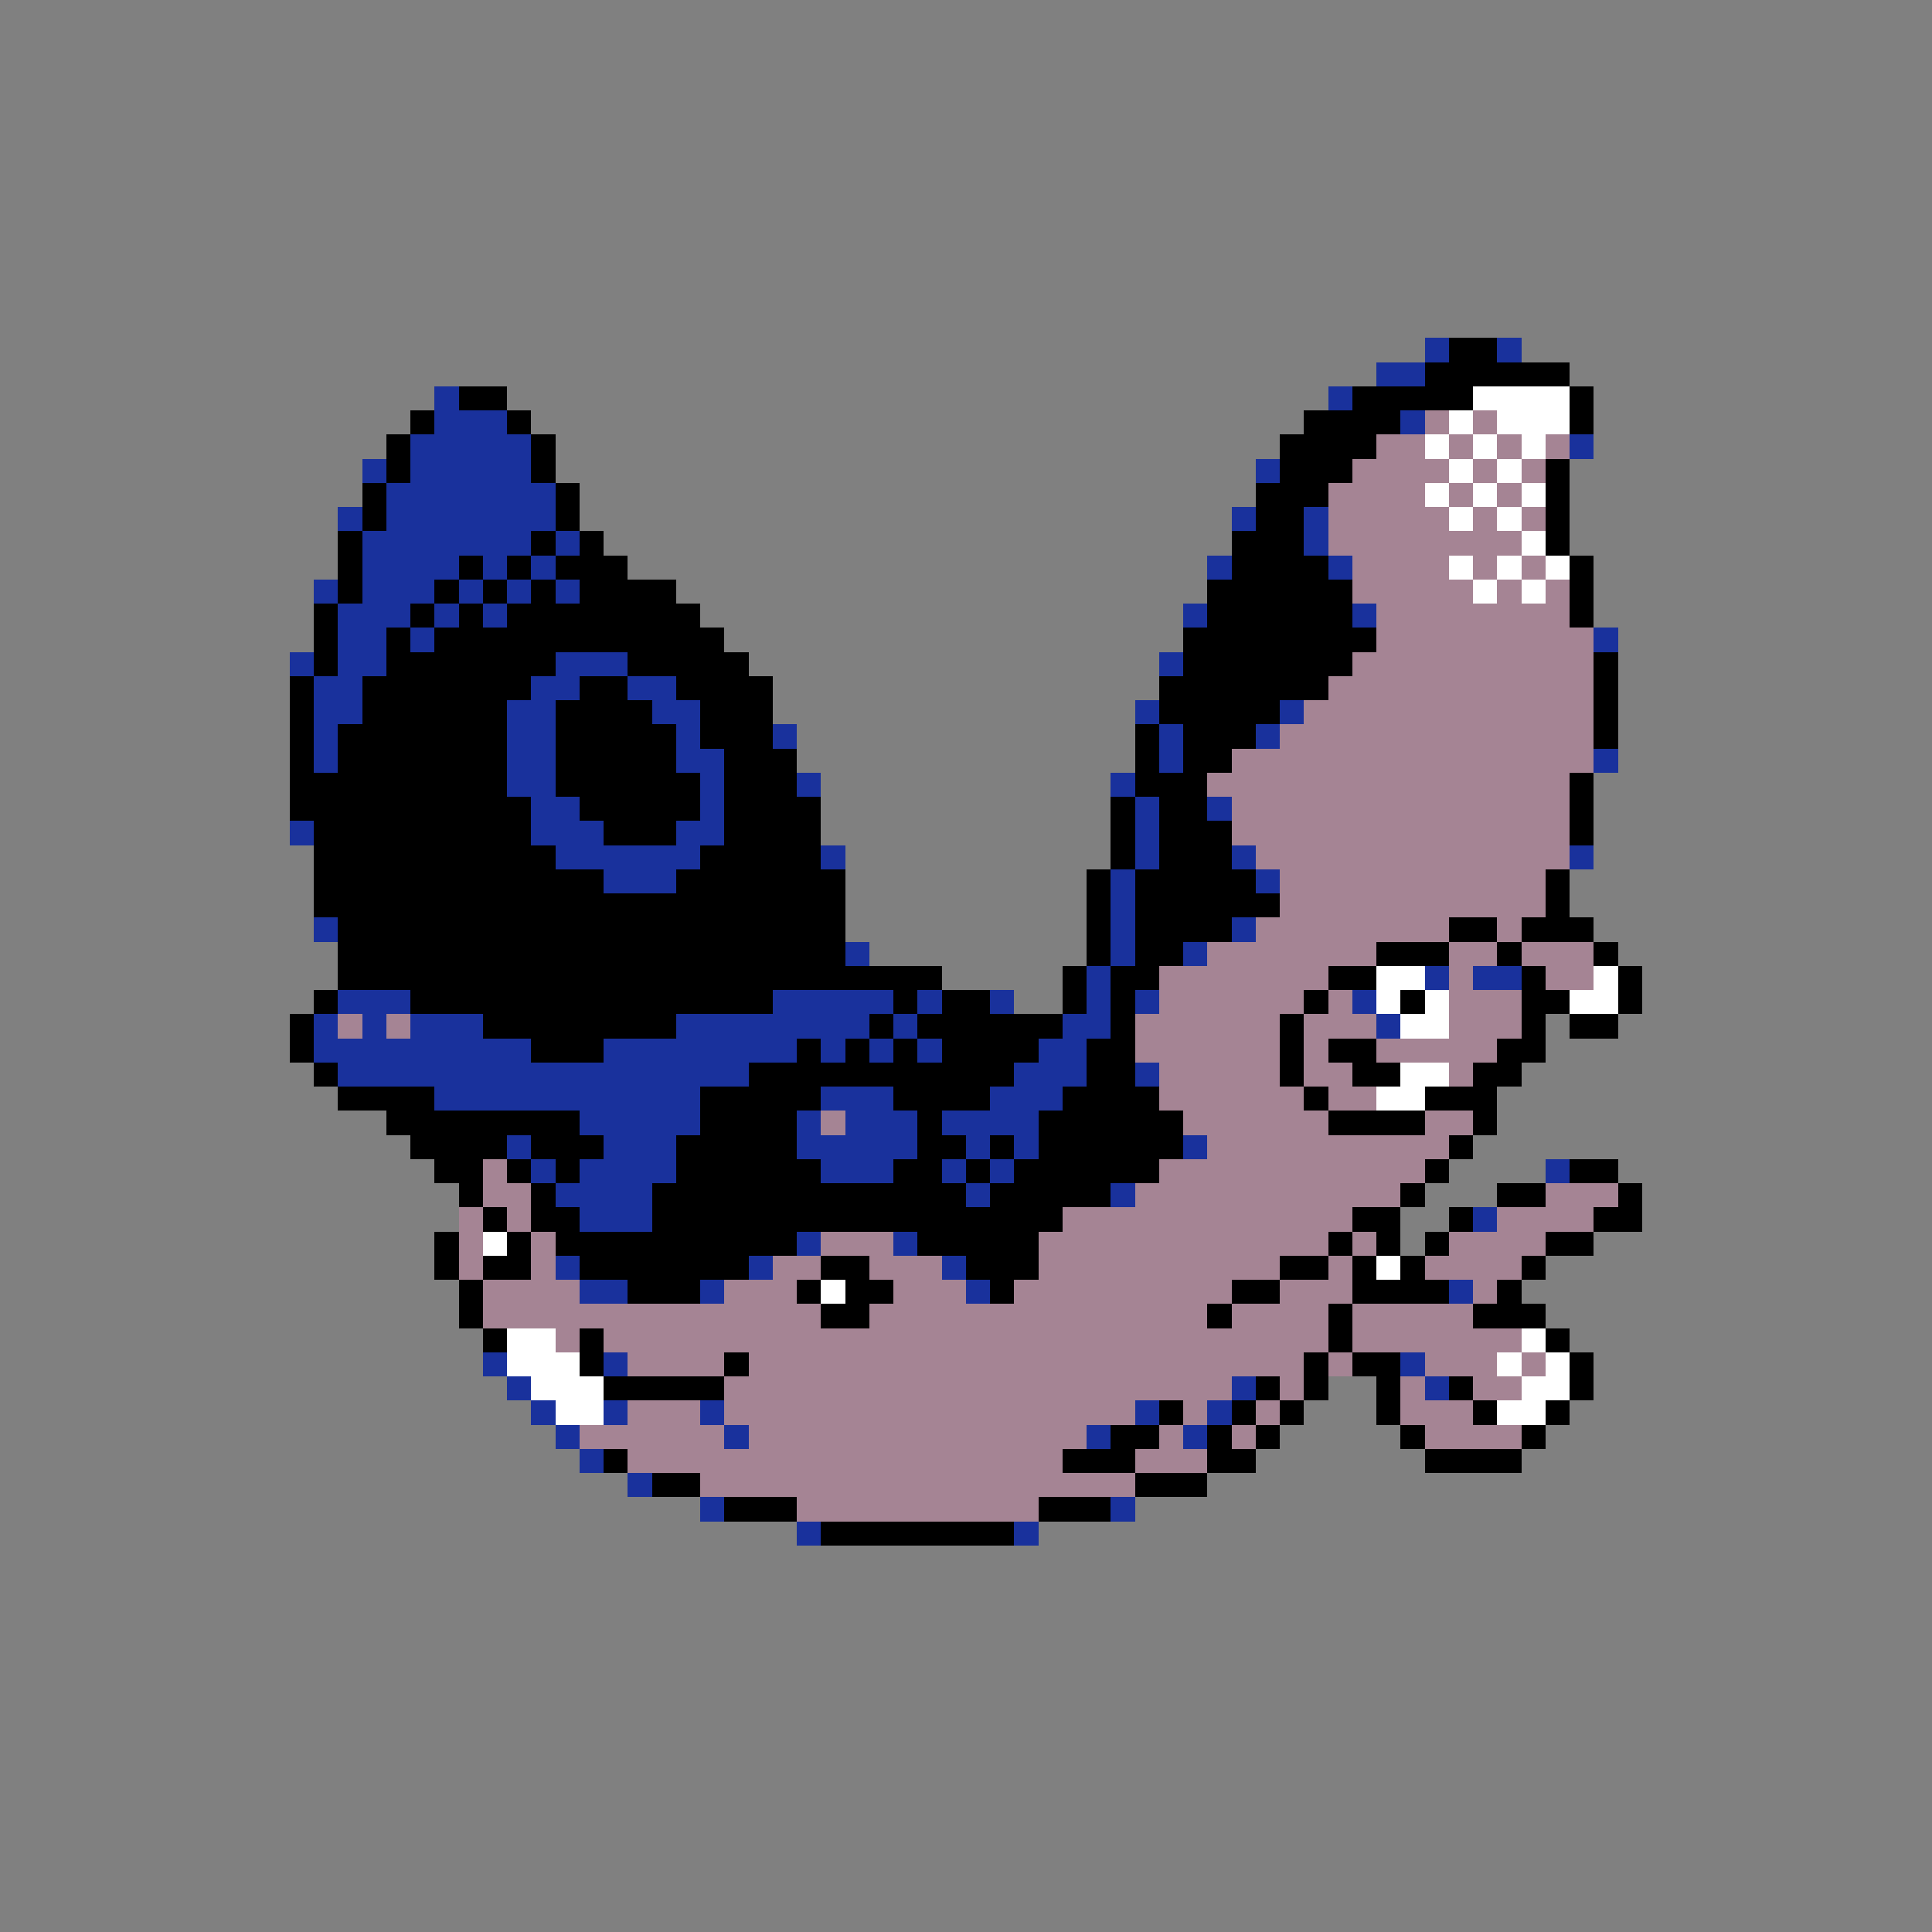 <svg xmlns="http://www.w3.org/2000/svg" viewBox="0 -0.5 80 80" shape-rendering="crispEdges">
<rect x="0" y="-0.5" width="80" height="80" fill="#808080" stroke="none"/>
<path stroke="#19319c" d="M59 14h1M62 14h1M57 15h2M18 16h1M55 16h1M18 17h3M58 17h1M17 18h5M65 18h1M15 19h1M17 19h5M52 19h1M16 20h7M14 21h1M16 21h7M51 21h1M54 21h1M15 22h7M23 22h1M54 22h1M15 23h4M20 23h1M22 23h1M50 23h1M55 23h1M13 24h1M15 24h3M19 24h1M21 24h1M23 24h1M14 25h3M18 25h1M20 25h1M49 25h1M56 25h1M14 26h2M17 26h1M66 26h1M12 27h1M14 27h2M23 27h3M48 27h1M13 28h2M22 28h2M26 28h2M13 29h2M21 29h2M27 29h2M47 29h1M53 29h1M13 30h1M21 30h2M28 30h1M32 30h1M48 30h1M52 30h1M13 31h1M21 31h2M28 31h2M48 31h1M66 31h1M21 32h2M29 32h1M33 32h1M46 32h1M22 33h2M29 33h1M47 33h1M50 33h1M12 34h1M22 34h3M28 34h2M47 34h1M23 35h6M34 35h1M47 35h1M51 35h1M65 35h1M25 36h3M46 36h1M52 36h1M46 37h1M13 38h1M46 38h1M51 38h1M35 39h1M46 39h1M49 39h1M45 40h1M59 40h1M61 40h2M14 41h3M32 41h5M38 41h1M41 41h1M45 41h1M47 41h1M56 41h1M13 42h1M15 42h1M17 42h3M28 42h8M37 42h1M44 42h2M57 42h1M13 43h9M25 43h8M34 43h1M36 43h1M38 43h1M43 43h2M14 44h17M42 44h3M47 44h1M18 45h11M34 45h3M41 45h3M24 46h5M33 46h1M35 46h3M39 46h4M21 47h1M25 47h3M33 47h5M40 47h1M42 47h1M49 47h1M22 48h1M24 48h4M34 48h3M39 48h1M41 48h1M64 48h1M23 49h4M40 49h1M46 49h1M24 50h3M61 50h1M33 51h1M37 51h1M23 52h1M31 52h1M39 52h1M24 53h2M29 53h1M40 53h1M60 53h1M20 56h1M25 56h1M58 56h1M21 57h1M51 57h1M59 57h1M22 58h1M25 58h1M29 58h1M47 58h1M50 58h1M23 59h1M30 59h1M45 59h1M49 59h1M24 60h1M26 61h1M29 62h1M46 62h1M33 63h1M42 63h1" />
<path stroke="#000000" d="M60 14h2M59 15h6M19 16h2M56 16h5M65 16h1M17 17h1M21 17h1M54 17h4M65 17h1M16 18h1M22 18h1M53 18h4M16 19h1M22 19h1M53 19h3M64 19h1M15 20h1M23 20h1M52 20h3M64 20h1M15 21h1M23 21h1M52 21h2M64 21h1M14 22h1M22 22h1M24 22h1M51 22h3M64 22h1M14 23h1M19 23h1M21 23h1M23 23h3M51 23h4M65 23h1M14 24h1M18 24h1M20 24h1M22 24h1M24 24h4M50 24h6M65 24h1M13 25h1M17 25h1M19 25h1M21 25h8M50 25h6M65 25h1M13 26h1M16 26h1M18 26h12M49 26h8M13 27h1M16 27h7M26 27h5M49 27h7M66 27h1M12 28h1M15 28h7M24 28h2M28 28h4M48 28h7M66 28h1M12 29h1M15 29h6M23 29h4M29 29h3M48 29h5M66 29h1M12 30h1M14 30h7M23 30h5M29 30h3M47 30h1M49 30h3M66 30h1M12 31h1M14 31h7M23 31h5M30 31h3M47 31h1M49 31h2M12 32h9M23 32h6M30 32h3M47 32h3M65 32h1M12 33h10M24 33h5M30 33h4M46 33h1M48 33h2M65 33h1M13 34h9M25 34h3M30 34h4M46 34h1M48 34h3M65 34h1M13 35h10M29 35h5M46 35h1M48 35h3M13 36h12M28 36h7M45 36h1M47 36h5M64 36h1M13 37h22M45 37h1M47 37h6M64 37h1M14 38h21M45 38h1M47 38h4M60 38h2M63 38h3M14 39h21M45 39h1M47 39h2M57 39h3M62 39h1M66 39h1M14 40h25M44 40h1M46 40h2M55 40h2M63 40h1M67 40h1M13 41h1M17 41h15M37 41h1M39 41h2M44 41h1M46 41h1M54 41h1M58 41h1M63 41h2M67 41h1M12 42h1M20 42h8M36 42h1M38 42h6M46 42h1M53 42h1M63 42h1M65 42h2M12 43h1M22 43h3M33 43h1M35 43h1M37 43h1M39 43h4M45 43h2M53 43h1M55 43h2M62 43h2M13 44h1M31 44h11M45 44h2M53 44h1M56 44h2M61 44h2M14 45h4M29 45h5M37 45h4M44 45h4M54 45h1M59 45h3M16 46h8M29 46h4M38 46h1M43 46h6M55 46h4M61 46h1M17 47h4M22 47h3M28 47h5M38 47h2M41 47h1M43 47h6M60 47h1M18 48h2M21 48h1M23 48h1M28 48h6M37 48h2M40 48h1M42 48h6M59 48h1M65 48h2M19 49h1M22 49h1M27 49h13M41 49h5M58 49h1M62 49h2M67 49h1M20 50h1M22 50h2M27 50h17M56 50h2M60 50h1M66 50h2M18 51h1M21 51h1M23 51h10M38 51h5M55 51h1M57 51h1M59 51h1M64 51h2M18 52h1M20 52h2M24 52h7M34 52h2M40 52h3M53 52h2M56 52h1M58 52h1M63 52h1M19 53h1M26 53h3M33 53h1M35 53h2M41 53h1M51 53h2M56 53h4M62 53h1M19 54h1M34 54h2M50 54h1M55 54h1M61 54h3M20 55h1M24 55h1M55 55h1M64 55h1M24 56h1M30 56h1M54 56h1M56 56h2M65 56h1M25 57h5M52 57h1M54 57h1M57 57h1M60 57h1M65 57h1M48 58h1M51 58h1M53 58h1M57 58h1M61 58h1M64 58h1M46 59h2M50 59h1M52 59h1M58 59h1M63 59h1M25 60h1M44 60h3M50 60h2M59 60h4M27 61h2M47 61h3M30 62h3M43 62h3M34 63h8" />
<path stroke="#ffffff" d="M61 16h4M60 17h1M62 17h3M59 18h1M61 18h1M63 18h1M60 19h1M62 19h1M59 20h1M61 20h1M63 20h1M60 21h1M62 21h1M63 22h1M60 23h1M62 23h1M64 23h1M61 24h1M63 24h1M57 40h2M66 40h1M57 41h1M59 41h1M65 41h2M58 42h2M58 44h2M57 45h2M20 51h1M57 52h1M34 53h1M21 55h2M63 55h1M21 56h3M62 56h1M64 56h1M22 57h3M63 57h2M23 58h2M62 58h2" />
<path stroke="#a58494" d="M59 17h1M61 17h1M57 18h2M60 18h1M62 18h1M64 18h1M56 19h4M61 19h1M63 19h1M55 20h4M60 20h1M62 20h1M55 21h5M61 21h1M63 21h1M55 22h8M56 23h4M61 23h1M63 23h1M56 24h5M62 24h1M64 24h1M57 25h8M57 26h9M56 27h10M55 28h11M54 29h12M53 30h13M51 31h15M50 32h15M51 33h14M51 34h14M52 35h13M53 36h11M53 37h11M52 38h8M62 38h1M50 39h7M60 39h2M63 39h3M48 40h7M60 40h1M64 40h2M48 41h6M55 41h1M60 41h3M14 42h1M16 42h1M47 42h6M54 42h3M60 42h3M47 43h6M54 43h1M57 43h5M48 44h5M54 44h2M60 44h1M48 45h6M55 45h2M34 46h1M49 46h6M59 46h2M50 47h10M20 48h1M48 48h11M20 49h2M47 49h11M64 49h3M19 50h1M21 50h1M44 50h12M62 50h4M19 51h1M22 51h1M34 51h3M43 51h12M56 51h1M60 51h4M19 52h1M22 52h1M32 52h2M36 52h3M43 52h10M55 52h1M59 52h4M20 53h4M30 53h3M37 53h3M42 53h9M53 53h3M61 53h1M20 54h14M36 54h14M51 54h4M56 54h5M23 55h1M25 55h30M56 55h7M26 56h4M31 56h23M55 56h1M59 56h3M63 56h1M30 57h21M53 57h1M58 57h1M61 57h2M26 58h3M30 58h17M49 58h1M52 58h1M58 58h3M24 59h6M31 59h14M48 59h1M51 59h1M59 59h4M26 60h18M47 60h3M29 61h18M33 62h10" />
</svg>